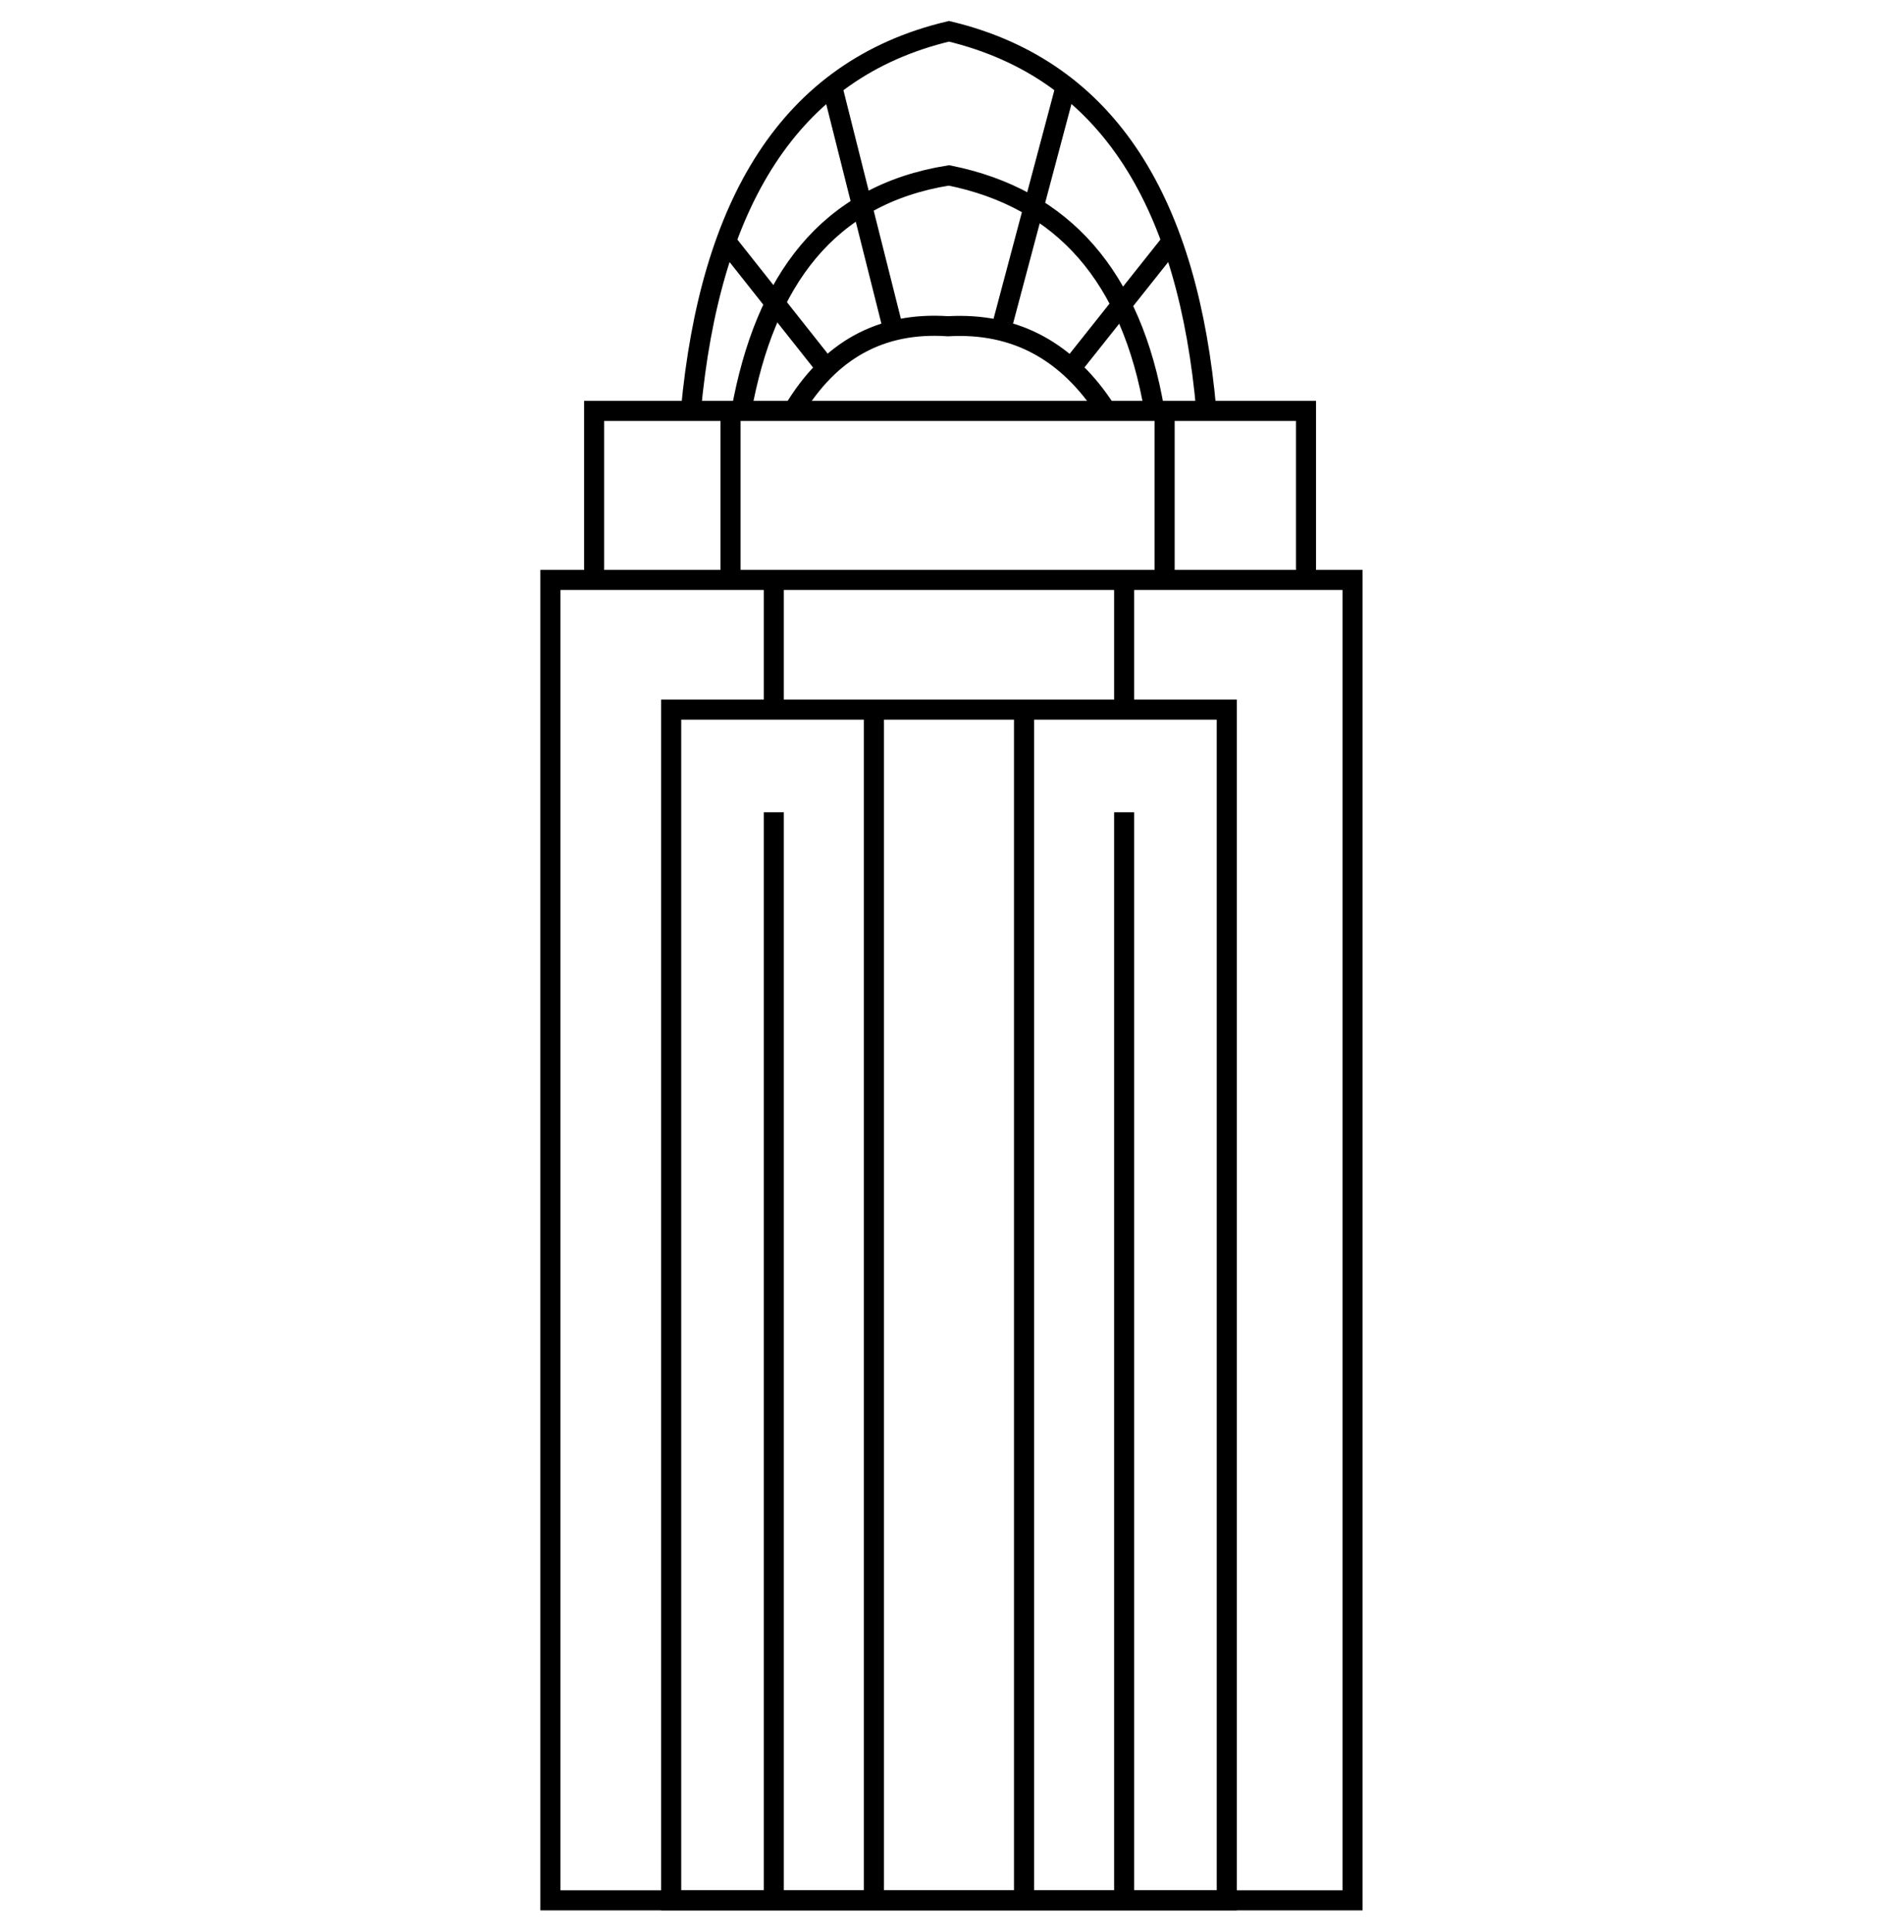 <?xml version="1.0" encoding="UTF-8"?><svg id="a" xmlns="http://www.w3.org/2000/svg" viewBox="0 0 94.856 96.203"><defs><style>.b{fill:none;stroke:#000;stroke-miterlimit:10;}</style></defs><polygon class="b" points="27.419 94.645 33.438 94.645 67.383 94.645 67.383 28.883 27.419 28.883 27.419 94.645"/><polygon class="b" points="33.438 94.645 33.438 35.342 61.116 35.342 61.116 94.645 38.55 94.645 33.438 94.645"/><line class="b" x1="38.55" y1="94.645" x2="38.55" y2="40.454"/><line class="b" x1="43.537" y1="94.645" x2="43.537" y2="35.342"/><line class="b" x1="51.017" y1="94.645" x2="51.017" y2="35.342"/><line class="b" x1="56.004" y1="94.645" x2="56.004" y2="40.454"/><line class="b" x1="38.55" y1="28.883" x2="38.55" y2="35.342"/><line class="b" x1="56.004" y1="28.883" x2="56.004" y2="35.342"/><polyline class="b" points="65.064 28.883 65.064 20.465 29.599 20.465 29.599 28.883"/><line class="b" x1="36.395" y1="28.883" x2="36.395" y2="20.465"/><line class="b" x1="58.021" y1="28.883" x2="58.021" y2="20.465"/><path class="b" d="M34.418,20.465c.946-10.242,4.844-17.002,12.859-18.907,8.075,1.939,11.927,8.725,12.823,18.907"/><path class="b" d="M36.934,20.465c1.173-6.474,4.282-10.766,10.343-11.729,5.693,1.141,9.105,5.051,10.238,11.729"/><path class="b" d="M39.522,20.465c1.81-3.038,4.377-4.443,7.702-4.216,3.418-.195,6.009,1.292,7.892,4.216"/><line class="b" x1="41.176" y1="18.345" x2="36.171" y2="12.024"/><line class="b" x1="44.515" y1="16.469" x2="41.455" y2="4.303"/><line class="b" x1="49.858" y1="16.469" x2="53.095" y2="4.303"/><line class="b" x1="53.352" y1="18.345" x2="58.377" y2="12.024"/></svg>